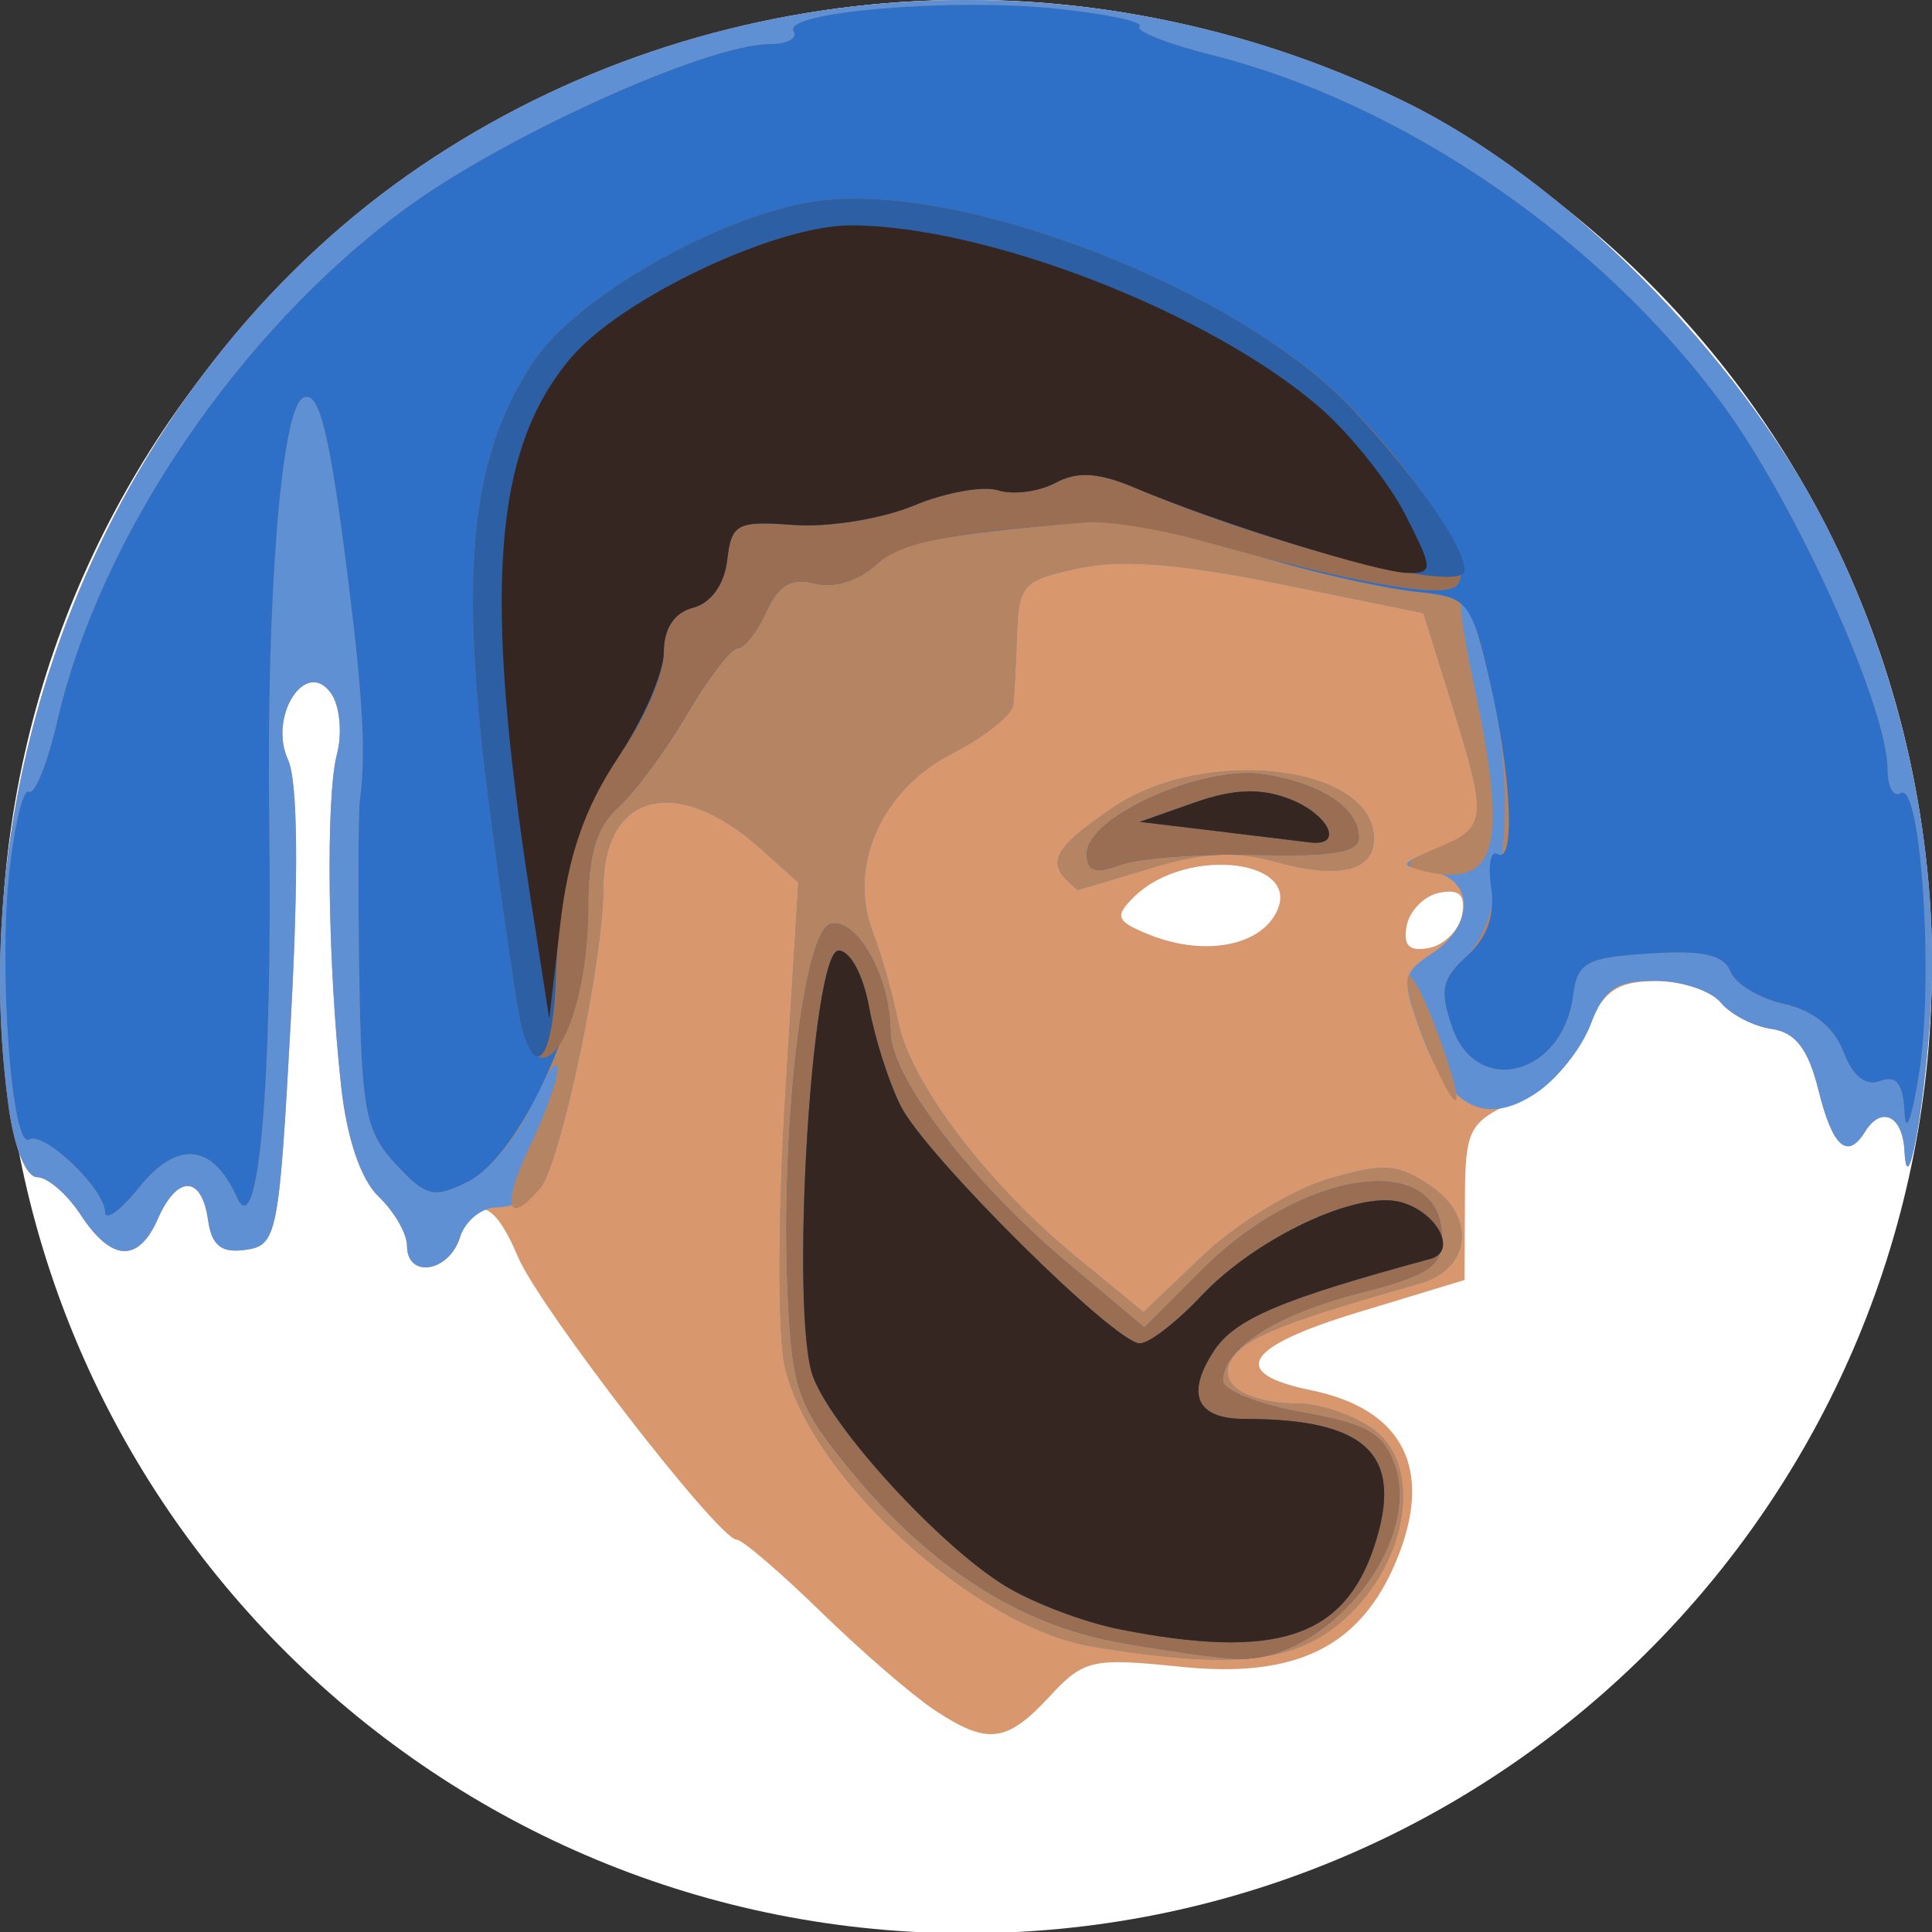 <?xml version="1.0" encoding="UTF-8" standalone="no"?>
<!-- Created with Inkscape (http://www.inkscape.org/) -->

<svg
   xmlns:dc="http://purl.org/dc/elements/1.1/"
   xmlns:cc="http://creativecommons.org/ns#"
   xmlns:rdf="http://www.w3.org/1999/02/22-rdf-syntax-ns#"
   xmlns:svg="http://www.w3.org/2000/svg"
   xmlns="http://www.w3.org/2000/svg"
   xmlns:sodipodi="http://sodipodi.sourceforge.net/DTD/sodipodi-0.dtd"
   xmlns:inkscape="http://www.inkscape.org/namespaces/inkscape"
   id="svg2"
   version="1.1"
   inkscape:version="0.48.4 r9939"
   width="100"
   height="100"
   sodipodi:docname="drake.svg">
  <rect width="100%" height="100%" fill="#333333" stroke="none"/>
  <defs
     id="defs6" />
  <sodipodi:namedview
     pagecolor="#ffffff"
     bordercolor="#666666"
     borderopacity="1"
     objecttolerance="10"
     gridtolerance="10"
     guidetolerance="10"
     inkscape:pageopacity="0"
     inkscape:pageshadow="2"
     inkscape:window-width="1920"
     inkscape:window-height="1137"
     id="namedview4"
     showgrid="false"
     inkscape:zoom="3.6875"
     inkscape:cx="6.8153897"
     inkscape:cy="4.927781"
     inkscape:window-x="-8"
     inkscape:window-y="-8"
     inkscape:window-maximized="1"
     inkscape:current-layer="svg2"
     fit-margin-top="0"
     fit-margin-left="0"
     fit-margin-right="0"
     fit-margin-bottom="0" />
  <g
     id="g3023"
     transform="translate(0.814,6.8051605e-8)">
    <path
       transform="matrix(0.631,0,0,0.652,89.94,11.489)"
       sodipodi:open="true"
       sodipodi:end="12.550704"
       sodipodi:start="6.2769719"
       d="m 14.643,58.634 c 0.272,42.385 -34.96,76.958 -78.693,77.221 -43.733,0.263 -79.405,-33.883 -79.677,-76.267 -0.272,-42.385 34.96,-76.958 78.693,-77.221 43.441,-0.262 78.988,33.445 79.669,75.542"
       sodipodi:ry="76.745766"
       sodipodi:rx="79.18644"
       sodipodi:cy="59.1106"
       sodipodi:cx="-64.542374"
       id="path3021"
       style="color:#000000;fill:#ffffff;stroke:none;stroke-width:1px;marker:none;visibility:visible;display:inline;overflow:visible;enable-background:accumulate"
       sodipodi:type="arc" />
    <g
       transform="matrix(0.782,0,0,0.782,-0.862,-0.066)"
       id="g3005">
      <path
         inkscape:connector-curvature="0"
         id="path3019"
         d="m 61.874,113.243 c -1.444,-0.959 -4.819,-3.881 -7.5,-6.493 -2.681,-2.612 -5.175,-4.75 -5.543,-4.75 C 47.64,102 35.733,86.6 34.332,83.25 32.781,79.541 31.421,79.097 30.5,82 29.77,84.3 27,84.726 27,82.539 27,81.735 26.156,80.273 25.125,79.289 23.949,78.167 23.024,75.451 22.644,72 21.751,63.912 21.61,52.862 22.363,50 c 0.361,-1.375 0.194,-3.175 -0.372,-4 -1.659,-2.418 -4.192,1.465 -2.861,4.386 0.639,1.402 0.704,7.56 0.183,17.15 -0.777,14.305 -0.909,14.977 -2.986,15.273 -1.624,0.231 -2.255,-0.274 -2.5,-2 C 13.411,77.87 11.789,77.841 10.513,80.75 9.224,83.688 7.44,83.601 5.408,80.5 4.507,79.125 3.208,78 2.521,78 1.793,78 1.007,76.064 0.636,73.36 -2.644,49.427 8.371,24.295 27.947,11.05 47.026,-1.86 71.932,-3.489 93,6.795 c 10.578,5.164 22.095,16.716 27.862,27.948 4.663,9.082 7.174,19.58 7.081,29.595 -0.057,6.129 -1.607,16.229 -1.827,11.912 -0.119,-2.327 -1.532,-3.002 -2.615,-1.25 -1.162,1.881 -2.147,1 -3.074,-2.75 -0.674,-2.727 -1.521,-3.835 -3.104,-4.06 -1.198,-0.171 -2.715,-0.958 -3.372,-1.75 -0.657,-0.792 -2.602,-1.43 -4.323,-1.418 -2.538,0.018 -3.41,0.63 -4.628,3.25 -0.843,1.814 -2.914,3.886 -4.728,4.728 -3.021,1.404 -3.23,1.831 -3.25,6.653 L 97,84.805 89.933,86.952 c -7.513,2.282 -8.571,4.029 -3.114,5.145 6.17,1.262 8.174,5.283 5.648,11.329 -2.373,5.679 -6.628,7.765 -14.241,6.982 -5.886,-0.606 -6.425,-0.483 -8.702,1.973 -2.85,3.075 -4.103,3.216 -7.649,0.863 z M 84.399,60.722 c 2.292,-3.703 -5.777,-4.772 -9.316,-1.234 -1.258,1.258 -1.131,1.571 0.987,2.436 3.432,1.403 7.039,0.882 8.329,-1.203 z m 12.43,-0.074 c 0.254,-1.321 -0.156,-1.731 -1.477,-1.477 -1.006,0.194 -1.988,1.175 -2.182,2.182 -0.254,1.321 0.156,1.731 1.477,1.477 1.006,-0.194 1.988,-1.175 2.182,-2.182 z"
         style="fill:#d8976d" />
      <path
         inkscape:connector-curvature="0"
         id="path3017"
         d="M 72.402,109.078 C 64.598,107.798 53.655,97.837 52.002,90.508 51.539,88.456 51.553,80.415 52.033,72.639 L 52.905,58.5 50.405,56.257 c -5.525,-4.956 -10.404,-3.73 -10.406,2.615 -0.001,4.786 -2.831,18.22 -4.181,19.846 C 35.234,79.423 33.941,80 32.945,80 31.949,80 30.849,80.9 30.5,82 29.77,84.3 27,84.726 27,82.539 27,81.735 26.156,80.273 25.125,79.289 23.949,78.167 23.024,75.451 22.644,72 21.751,63.912 21.61,52.862 22.363,50 c 0.361,-1.375 0.194,-3.175 -0.372,-4 -1.659,-2.418 -4.192,1.465 -2.861,4.386 0.639,1.402 0.704,7.56 0.183,17.15 -0.777,14.305 -0.909,14.977 -2.986,15.273 -1.624,0.231 -2.255,-0.274 -2.5,-2 C 13.411,77.87 11.789,77.841 10.513,80.75 9.224,83.688 7.44,83.601 5.408,80.5 4.507,79.125 3.208,78 2.521,78 1.793,78 1.007,76.064 0.636,73.36 -2.644,49.427 8.371,24.295 27.947,11.05 47.026,-1.86 71.932,-3.489 93,6.795 c 10.578,5.164 22.095,16.716 27.862,27.948 4.663,9.082 7.174,19.58 7.081,29.595 -0.057,6.129 -1.607,16.229 -1.827,11.912 -0.119,-2.327 -1.532,-3.002 -2.615,-1.25 -1.162,1.881 -2.147,1 -3.074,-2.75 -0.674,-2.727 -1.521,-3.835 -3.104,-4.06 -1.198,-0.171 -2.715,-0.958 -3.372,-1.75 C 113.293,65.648 111.334,65 109.597,65 c -2.565,0 -3.363,0.543 -4.251,2.894 -0.601,1.592 -2.244,3.649 -3.652,4.571 -3.368,2.207 -5.797,0.904 -7.599,-4.078 -1.285,-3.553 -1.236,-3.882 0.767,-5.212 2.837,-1.884 2.774,-4.926 -0.112,-5.428 -2.165,-0.376 -2.146,-0.435 0.5,-1.545 3.242,-1.36 3.289,-1.881 0.874,-9.621 L 94.276,40.665 84.888,38.756 C 78.197,37.395 74.351,37.088 71.5,37.687 c -3.706,0.779 -4.009,1.097 -4.122,4.327 -0.067,1.917 -0.18,4.039 -0.25,4.716 -0.07,0.676 -1.89,2.128 -4.043,3.227 -4.692,2.394 -6.934,7.459 -5.245,11.852 0.569,1.48 1.318,4.129 1.664,5.885 0.789,4.004 5.878,10.739 11.747,15.549 l 4.498,3.686 3.944,-3.752 c 2.169,-2.063 5.861,-4.326 8.204,-5.028 3.685,-1.104 4.595,-1.057 6.743,0.351 3.168,2.076 2.827,5.571 -0.64,6.551 -8.409,2.378 -11.158,3.435 -12.2,4.691 -1.455,1.753 0.458,3.221 4.228,3.244 1.39,0.008 3.579,0.752 4.863,1.651 3.372,2.362 2.431,8.793 -1.845,12.614 -3.258,2.911 -7.317,3.357 -16.644,1.828 z M 70.667,58.333 C 69.387,57.054 70.026,56.054 73.732,53.536 79.816,49.402 91,50.731 91,55.588 c 0,2.144 -2.308,2.697 -6.466,1.549 -2.717,-0.75 -4.845,-0.644 -8.341,0.417 -2.581,0.783 -4.731,1.429 -4.777,1.435 -0.046,0.006 -0.383,-0.289 -0.75,-0.656 z"
         style="fill:#5f90d3" />
      <path
         inkscape:connector-curvature="0"
         id="path3015"
         d="M 72.402,109.078 C 64.598,107.798 53.655,97.837 52.002,90.508 51.539,88.456 51.553,80.415 52.033,72.639 L 52.905,58.5 50.405,56.257 c -5.525,-4.956 -10.404,-3.73 -10.406,2.615 -0.001,4.786 -2.831,18.22 -4.181,19.846 -2.175,2.621 -2.575,1.154 -0.728,-2.67 1.05,-2.173 1.897,-4.536 1.883,-5.25 -0.014,-0.714 -0.802,0.408 -1.75,2.494 C 34.276,75.378 32.375,77.641 31,78.322 28.785,79.42 28.244,79.284 26.25,77.134 24.252,74.98 23.982,73.574 23.842,64.604 23.756,59.047 23.776,53.825 23.887,53 24.286,50.044 24.09,46.378 23.117,38.573 21.874,28.609 21.167,25.779 20.089,26.445 18.664,27.326 17.689,39.717 17.882,54.5 18.108,71.794 17.175,82.542 15.727,79.308 14.14,75.763 11.782,75.537 9.261,78.688 8.023,80.234 7.008,80.955 7.005,80.289 6.999,78.775 2.948,74.914 1.988,75.507 0.859,76.205 -0.029,64.57 0.655,58.027 0.998,54.742 1.593,52.249 1.977,52.486 2.361,52.723 3.209,50.609 3.86,47.786 6.678,35.577 15.839,22.068 26.794,13.965 33.352,9.115 46.866,3 51.027,3 52.177,3 52.879,2.613 52.586,2.14 51.809,0.882 63.032,-0.071 70.022,0.66 73.334,1.006 75.797,1.536 75.495,1.838 75.194,2.139 77.321,2.982 80.224,3.71 92.857,6.879 105.883,15.773 114.035,26.794 118.885,33.352 125,46.866 125,51.027 c 0,1.15 0.393,1.849 0.873,1.552 1.328,-0.821 2.197,12.196 1.231,18.421 -0.47,3.025 -0.91,4.277 -0.979,2.781 -0.09,-1.968 -0.535,-2.561 -1.611,-2.148 -0.966,0.371 -1.82,-0.308 -2.44,-1.939 -0.613,-1.612 -2.018,-2.743 -3.93,-3.163 -1.637,-0.36 -3.234,-1.326 -3.55,-2.148 -0.422,-1.101 -1.827,-1.414 -5.334,-1.189 -4.227,0.271 -4.796,0.585 -5.081,2.805 -0.676,5.266 -6.374,6.749 -8.001,2.082 -0.837,-2.401 -0.692,-3.213 0.819,-4.58 2.554,-2.312 3.435,-10.157 1.929,-17.191 -0.684,-3.196 -1.576,-6.192 -1.982,-6.657 -0.406,-0.465 -0.125,2.01 0.623,5.5 2.356,10.986 1.641,13.746 -3.26,12.588 -1.476,-0.349 -1.302,-0.636 0.942,-1.56 3.242,-1.335 3.29,-1.859 0.874,-9.6 L 94.276,40.665 84.888,38.756 C 78.197,37.395 74.351,37.088 71.5,37.687 c -3.706,0.779 -4.009,1.097 -4.122,4.327 -0.067,1.917 -0.18,4.039 -0.25,4.716 -0.07,0.676 -1.89,2.128 -4.043,3.227 -4.692,2.394 -6.934,7.459 -5.245,11.852 0.569,1.48 1.318,4.129 1.664,5.885 0.789,4.004 5.878,10.739 11.747,15.549 l 4.498,3.686 3.944,-3.752 c 2.169,-2.063 5.861,-4.326 8.204,-5.028 3.685,-1.104 4.595,-1.057 6.743,0.351 3.168,2.076 2.827,5.571 -0.64,6.551 -8.409,2.378 -11.158,3.435 -12.2,4.691 -1.455,1.753 0.458,3.221 4.228,3.244 1.39,0.008 3.579,0.752 4.863,1.651 3.372,2.362 2.431,8.793 -1.845,12.614 -3.258,2.911 -7.317,3.357 -16.644,1.828 z M 94.49,69.321 c -0.845,-2.023 -1.407,-4.07 -1.247,-4.549 0.159,-0.478 1.049,1.177 1.976,3.679 2.015,5.436 1.457,6.102 -0.729,0.87 z M 70.667,58.333 C 69.387,57.054 70.026,56.054 73.732,53.536 79.816,49.402 91,50.731 91,55.588 c 0,2.144 -2.308,2.697 -6.466,1.549 -2.717,-0.75 -4.845,-0.644 -8.341,0.417 -2.581,0.783 -4.731,1.429 -4.777,1.435 -0.046,0.006 -0.383,-0.289 -0.75,-0.656 z"
         style="fill:#b58463" />
      <path
         inkscape:connector-curvature="0"
         id="path3013"
         d="M 74.015,108.768 C 67.516,107.589 61.573,103.756 56.339,97.369 52.933,93.212 52.518,92.079 52.227,86.123 51.686,75.089 53.23,61.575 55.072,61.223 56.838,60.885 59,64.836 59,68.403 c 0,2.967 5.35,9.932 11.772,15.325 l 5.035,4.228 3.871,-3.871 C 86.367,77.397 95.5,76.19 95.5,81.995 c 0,1.92 -0.854,2.496 -5.457,3.674 C 84.526,87.08 81,89.343 81,91.472 c 0,0.639 2.357,1.582 5.238,2.095 4.323,0.77 5.394,1.382 6.131,3.506 1.832,5.278 -4.601,13.108 -10.523,12.808 -1.29,-0.065 -4.814,-0.566 -7.831,-1.114 z M 7.005,80.289 C 6.999,78.775 2.948,74.914 1.988,75.507 0.859,76.205 -0.029,64.57 0.655,58.027 0.998,54.742 1.593,52.249 1.977,52.486 2.361,52.723 3.209,50.609 3.86,47.786 6.678,35.577 15.839,22.068 26.794,13.965 33.352,9.115 46.866,3 51.027,3 52.177,3 52.879,2.613 52.586,2.14 51.809,0.882 63.032,-0.071 70.022,0.66 73.334,1.006 75.797,1.536 75.495,1.838 75.194,2.139 77.321,2.982 80.224,3.71 92.857,6.879 105.883,15.773 114.035,26.794 118.885,33.352 125,46.866 125,51.027 c 0,1.15 0.393,1.849 0.873,1.552 1.328,-0.821 2.197,12.196 1.231,18.421 -0.47,3.025 -0.91,4.277 -0.979,2.781 -0.09,-1.968 -0.535,-2.561 -1.611,-2.148 -0.966,0.371 -1.82,-0.308 -2.44,-1.939 -0.613,-1.612 -2.018,-2.743 -3.93,-3.163 -1.637,-0.36 -3.234,-1.326 -3.55,-2.148 -0.422,-1.101 -1.827,-1.414 -5.334,-1.189 -4.227,0.271 -4.796,0.585 -5.081,2.805 -0.676,5.266 -6.374,6.749 -8.001,2.082 -0.852,-2.443 -0.692,-3.212 0.982,-4.727 1.34,-1.212 1.868,-2.707 1.6,-4.529 -0.22,-1.496 -0.031,-2.492 0.42,-2.213 1.203,0.743 0.922,-5.308 -0.536,-11.553 -1.207,-5.171 -1.441,-5.459 -4.708,-5.787 C 92.047,39.082 88.025,38.221 85,37.36 81.975,36.498 78.375,35.48 77,35.098 75.625,34.716 73.375,34.506 72,34.63 c -10.317,0.933 -12.313,1.343 -14.013,2.882 -1.139,1.03 -2.772,1.516 -4.011,1.192 -1.54,-0.403 -2.381,0.091 -3.193,1.875 C 50.175,41.91 49.32,43 48.882,43 c -0.439,0 -1.945,1.959 -3.348,4.353 -1.403,2.394 -3.447,5.164 -4.542,6.155 -1.481,1.34 -1.999,3.107 -2.022,6.897 C 38.93,66.786 34.599,76.519 31,78.314 28.781,79.421 28.247,79.288 26.25,77.134 24.252,74.98 23.982,73.574 23.842,64.604 23.756,59.047 23.776,53.825 23.887,53 24.286,50.044 24.09,46.378 23.117,38.573 21.874,28.609 21.167,25.779 20.089,26.445 18.664,27.326 17.689,39.717 17.882,54.5 18.108,71.794 17.175,82.542 15.727,79.308 14.14,75.763 11.782,75.537 9.261,78.688 8.023,80.234 7.008,80.955 7.005,80.289 z M 72,56.588 C 72,54.135 79.721,50.693 83.754,51.347 87.581,51.969 90,53.592 90,55.54 c 0,0.948 -1.806,1.25 -6.75,1.128 -3.712,-0.092 -7.763,0.2 -9,0.65 C 72.534,57.941 72,57.768 72,56.588 z"
         style="fill:#2e70c7" />
      <path
         inkscape:connector-curvature="0"
         id="path3011"
         d="M 74.015,108.768 C 67.516,107.589 61.573,103.756 56.339,97.369 52.933,93.212 52.518,92.079 52.227,86.123 51.686,75.089 53.23,61.575 55.072,61.223 56.838,60.885 59,64.836 59,68.403 c 0,2.967 5.35,9.932 11.772,15.325 l 5.035,4.228 3.871,-3.871 C 86.367,77.397 95.5,76.19 95.5,81.995 c 0,1.92 -0.854,2.496 -5.457,3.674 C 84.526,87.08 81,89.343 81,91.472 c 0,0.639 2.357,1.582 5.238,2.095 4.323,0.77 5.394,1.382 6.131,3.506 1.832,5.278 -4.601,13.108 -10.523,12.808 -1.29,-0.065 -4.814,-0.566 -7.831,-1.114 z M 34.627,68.25 c -0.279,-0.963 -1.281,-7.755 -2.226,-15.094 -1.97,-15.291 -1.207,-22.829 2.946,-29.104 2.879,-4.35 12.489,-9.793 18.823,-10.662 9.558,-1.31 27.894,5.815 35.444,13.773 5.177,5.457 8.136,10.514 6.846,11.697 C 95.516,39.726 89.825,38.718 79.5,35.856 76.75,35.094 73.375,34.557 72,34.663 c -9.414,0.725 -12.319,1.316 -14.013,2.849 -1.139,1.03 -2.772,1.516 -4.011,1.192 -1.54,-0.403 -2.381,0.091 -3.193,1.875 C 50.175,41.91 49.32,43 48.882,43 c -0.439,0 -1.945,1.959 -3.348,4.353 -1.403,2.394 -3.447,5.164 -4.542,6.155 C 39.532,54.829 39,56.587 39,60.09 39,67.618 36.044,73.135 34.627,68.25 z M 72,56.588 C 72,54.135 79.721,50.693 83.754,51.347 87.581,51.969 90,53.592 90,55.54 c 0,0.948 -1.806,1.25 -6.75,1.128 -3.712,-0.092 -7.763,0.2 -9,0.65 C 72.534,57.941 72,57.768 72,56.588 z"
         style="fill:#9a6e52" />
      <path
         inkscape:connector-curvature="0"
         id="path3009"
         d="m 74.184,107.931 c -2.374,-0.467 -5.807,-1.771 -7.629,-2.897 C 62.249,102.373 55.234,94.736 53.887,91.242 52.328,87.196 53.766,63 55.566,63 c 0.765,0 1.636,1.615 2.022,3.75 0.373,2.062 1.319,5.013 2.1,6.557 C 61.349,76.586 73.86,89 75.504,89 c 0.617,0 2.443,-1.409 4.059,-3.13 3.583,-3.818 10.278,-6.986 13.168,-6.23 2.444,0.639 3.842,3.271 2.002,3.77 -9.916,2.686 -12.938,3.973 -14.332,6.102 C 78.525,92.374 79.262,94 82.434,94 c 8.148,0 10.582,2.391 8.588,8.434 -1.999,6.058 -6.509,7.531 -16.838,5.498 z M 34.627,68.25 C 34.348,67.287 33.346,60.495 32.401,53.156 30.431,37.865 31.194,30.327 35.347,24.052 38.226,19.702 47.836,14.258 54.17,13.39 63.743,12.078 82.118,19.227 89.573,27.164 93.789,31.652 97,36.264 97,37.831 c 0,1.609 -12.381,-1.49 -21.801,-5.457 -2.431,-1.024 -3.824,-1.11 -5.288,-0.327 -1.093,0.585 -2.798,0.806 -3.788,0.492 -0.991,-0.314 -3.507,0.141 -5.591,1.012 -2.084,0.871 -5.644,1.447 -7.911,1.281 -3.799,-0.279 -4.145,-0.096 -4.428,2.331 -0.187,1.604 -1.067,2.832 -2.25,3.142 C 44.685,40.634 44,41.678 44,43.267 c 0,1.35 -1.188,4.204 -2.641,6.344 -3.255,4.794 -4.269,8.196 -4.494,15.064 -0.172,5.257 -1.251,6.98 -2.238,3.575 z M 80.5,55.084 l -5,-0.602 3.606,-1.271 c 2.566,-0.905 4.369,-0.981 6.25,-0.266 2.666,1.014 3.713,3.189 1.394,2.898 -0.688,-0.086 -3.5,-0.428 -6.25,-0.759 z"
         style="fill:#2d5fa5" />
      <path
         inkscape:connector-curvature="0"
         id="path3007"
         d="m 74.184,107.931 c -2.374,-0.467 -5.807,-1.771 -7.629,-2.897 C 62.249,102.373 55.234,94.736 53.887,91.242 52.328,87.196 53.766,63 55.566,63 c 0.765,0 1.636,1.615 2.022,3.75 0.373,2.062 1.319,5.013 2.1,6.557 C 61.349,76.586 73.86,89 75.504,89 c 0.617,0 2.443,-1.409 4.059,-3.13 3.583,-3.818 10.278,-6.986 13.168,-6.23 2.444,0.639 3.842,3.271 2.002,3.77 -9.916,2.686 -12.938,3.973 -14.332,6.102 C 78.525,92.374 79.262,94 82.434,94 c 8.148,0 10.582,2.391 8.588,8.434 -1.999,6.058 -6.509,7.531 -16.838,5.498 z M 35.175,59.5 c -3.157,-20.373 -2.472,-29.617 2.646,-35.699 3.327,-3.954 13.533,-8.799 18.535,-8.8 9.005,-0.002 23.965,5.83 31.16,12.147 1.981,1.74 4.485,4.893 5.564,7.007 1.84,3.607 1.852,3.845 0.191,3.855 -1.903,0.011 -12.67,-3.343 -18.071,-5.629 -2.433,-1.03 -3.823,-1.117 -5.288,-0.334 -1.093,0.585 -2.798,0.806 -3.788,0.492 -0.991,-0.314 -3.507,0.141 -5.591,1.012 -2.084,0.871 -5.644,1.447 -7.911,1.281 -3.799,-0.279 -4.145,-0.096 -4.428,2.331 -0.187,1.604 -1.067,2.832 -2.25,3.142 C 44.694,40.631 44,41.677 44,43.235 c 0,1.332 -1.374,4.497 -3.054,7.033 -2.184,3.297 -3.264,6.409 -3.793,10.921 L 36.414,67.5 35.175,59.5 z M 80.5,55.084 l -5,-0.602 3.606,-1.271 c 2.566,-0.905 4.369,-0.981 6.25,-0.266 2.666,1.014 3.713,3.189 1.394,2.898 -0.688,-0.086 -3.5,-0.428 -6.25,-0.759 z"
         style="fill:#352621" />
    </g>
  </g>
</svg>
